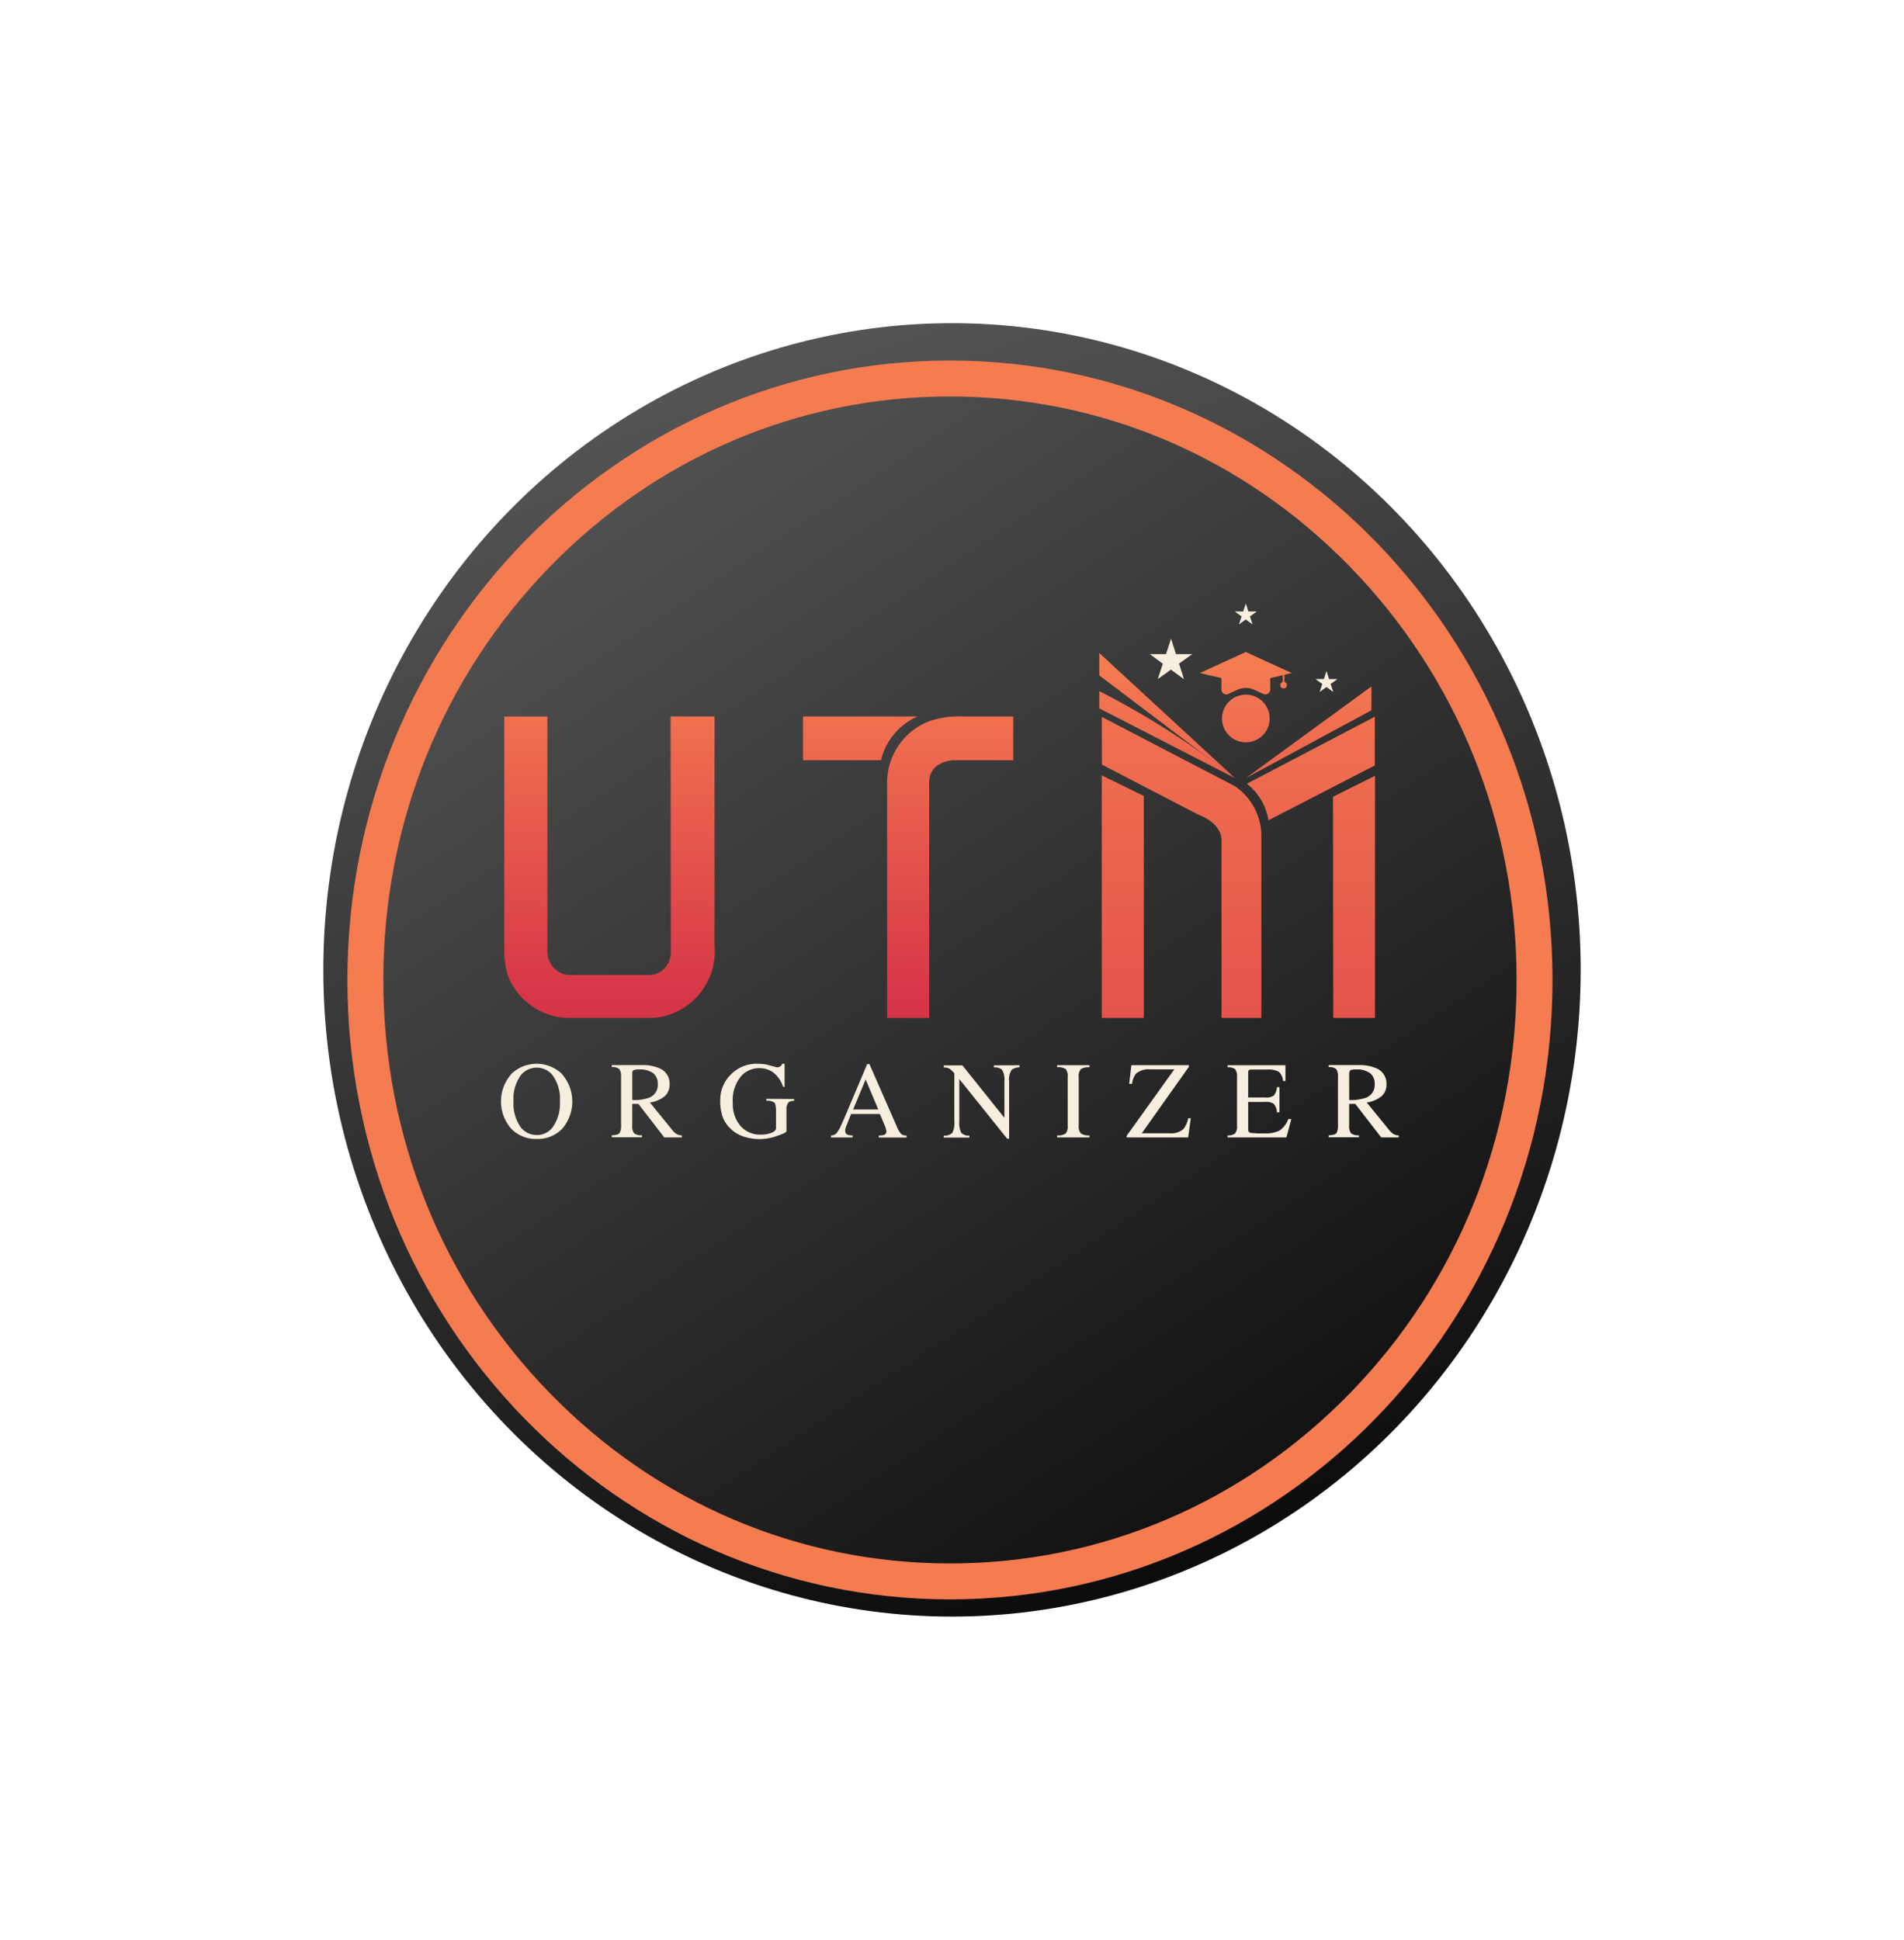 <svg xmlns="http://www.w3.org/2000/svg" xmlns:xlink="http://www.w3.org/1999/xlink" width="53" height="54" viewBox="0 0 53 54">
  <defs>
    <linearGradient id="linear-gradient" x1="0.708" y1="1.142" x2="0.336" y2="0.028" gradientUnits="objectBoundingBox">
      <stop offset="0"/>
      <stop offset="1" stop-color="#545454"/>
    </linearGradient>
    <filter id="Ellipse_145" x="0" y="0" width="53" height="54" filterUnits="userSpaceOnUse">
      <feOffset dy="3" input="SourceAlpha"/>
      <feGaussianBlur stdDeviation="3" result="blur"/>
      <feFlood flood-opacity="0.161"/>
      <feComposite operator="in" in2="blur"/>
      <feComposite in="SourceGraphic"/>
    </filter>
    <linearGradient id="linear-gradient-2" x1="0.25" y1="0.046" x2="0.805" y2="0.926" gradientUnits="objectBoundingBox">
      <stop offset="0" stop-color="#535252"/>
      <stop offset="1" stop-color="#111010"/>
    </linearGradient>
    <filter id="Path_1331" x="0.668" y="1.041" width="51.546" height="52.481" filterUnits="userSpaceOnUse">
      <feOffset dy="3" input="SourceAlpha"/>
      <feGaussianBlur stdDeviation="3" result="blur-2"/>
      <feFlood flood-opacity="0.161"/>
      <feComposite operator="in" in2="blur-2"/>
      <feComposite in="SourceGraphic"/>
    </filter>
    <linearGradient id="linear-gradient-3" x1="0.5" y1="-0.166" x2="0.5" y2="0.957" gradientUnits="objectBoundingBox">
      <stop offset="0" stop-color="#f57b51"/>
      <stop offset="1" stop-color="#d63447"/>
    </linearGradient>
    <linearGradient id="linear-gradient-5" x1="0.5" y1="-0.167" x2="0.5" y2="0.957" xlink:href="#linear-gradient-3"/>
    <linearGradient id="linear-gradient-6" x1="0.5" y1="-0.286" x2="0.5" y2="3.613" xlink:href="#linear-gradient-3"/>
    <linearGradient id="linear-gradient-7" x1="0.5" y1="0.107" x2="0.5" y2="2.815" xlink:href="#linear-gradient-3"/>
    <linearGradient id="linear-gradient-8" x1="0.5" y1="-0.219" x2="0.5" y2="3.477" xlink:href="#linear-gradient-3"/>
    <linearGradient id="linear-gradient-9" x1="0.5" y1="-0.592" x2="0.5" y2="6.504" xlink:href="#linear-gradient-3"/>
    <linearGradient id="linear-gradient-10" x1="0.5" y1="0.339" x2="0.5" y2="8.338" xlink:href="#linear-gradient-3"/>
    <linearGradient id="linear-gradient-11" x1="0.5" y1="-0.569" x2="0.5" y2="27.735" xlink:href="#linear-gradient-3"/>
    <linearGradient id="linear-gradient-12" x1="0.5" y1="-2.368" x2="0.5" y2="49.376" xlink:href="#linear-gradient-3"/>
  </defs>
  <g id="Group_1717" data-name="Group 1717" transform="translate(12719 -4770.625)">
    <g transform="matrix(1, 0, 0, 1, -12719, 4770.62)" filter="url(#Ellipse_145)">
      <ellipse id="Ellipse_145-2" data-name="Ellipse 145" cx="17.5" cy="18" rx="17.5" ry="18" transform="translate(9 6)" fill="url(#linear-gradient)"/>
    </g>
    <g transform="matrix(1, 0, 0, 1, -12719, 4770.62)" filter="url(#Path_1331)">
      <g id="Path_1331-2" data-name="Path 1331" transform="translate(9.67 7.04)" fill="url(#linear-gradient-2)">
        <path d="M 16.773 33.981 C 12.429 33.981 8.344 32.242 5.271 29.083 C 2.194 25.921 0.5 21.715 0.5 17.241 C 0.5 12.767 2.194 8.561 5.271 5.398 C 8.344 2.24 12.429 0.5 16.773 0.5 C 21.117 0.5 25.202 2.24 28.275 5.398 C 31.351 8.561 33.046 12.767 33.046 17.241 C 33.046 21.715 31.351 25.921 28.275 29.083 C 25.202 32.242 21.117 33.981 16.773 33.981 Z" stroke="none"/>
        <path d="M 16.773 1 C 12.565 1 8.608 2.686 5.629 5.747 C 2.644 8.816 1 12.897 1 17.241 C 1 21.584 2.644 25.666 5.629 28.734 C 8.608 31.796 12.565 33.481 16.773 33.481 C 20.981 33.481 24.938 31.796 27.916 28.734 C 30.902 25.666 32.546 21.584 32.546 17.241 C 32.546 12.897 30.902 8.816 27.916 5.747 C 24.938 2.686 20.981 1 16.773 1 M 16.773 0 C 26.036 0 33.546 7.719 33.546 17.241 C 33.546 26.762 26.036 34.481 16.773 34.481 C 7.51 34.481 0 26.762 0 17.241 C 0 7.719 7.51 0 16.773 0 Z" stroke="none" fill="#f57b51"/>
      </g>
    </g>
    <g id="Group_1716" data-name="Group 1716" transform="translate(-12705.056 4787.422)">
      <g id="Group_7" data-name="Group 7" transform="translate(0.093 3.145)">
        <path id="Path_19" data-name="Path 19" d="M420.413,1240.736h1.2v6.489a.664.664,0,0,0,.462.685,1.121,1.121,0,0,0,.2.023h2.107a.614.614,0,0,0,.644-.468.636.636,0,0,0,.023-.176l-.006-6.554h1.223v6.378a1.863,1.863,0,0,1-1.264,1.925,1.638,1.638,0,0,1-.533.088h-2.282a1.831,1.831,0,0,1-1.685-1.217,2.476,2.476,0,0,1-.088-.573Z" transform="translate(-420.413 -1240.736)" fill="url(#linear-gradient-3)"/>
        <path id="Path_20" data-name="Path 20" d="M549.373,1240.736a1.788,1.788,0,0,0-1.012,1.217H546.19v-1.217Zm1.282,0h1.387v1.217H550.35q-.614.082-.649.585v6.589h-1.17v-6.5a1.835,1.835,0,0,1,1.164-1.756A2.559,2.559,0,0,1,550.655,1240.736Z" transform="translate(-537.874 -1240.736)" fill="url(#linear-gradient-3)"/>
        <path id="Path_21" data-name="Path 21" d="M671.967,1240.832l3.7,1.925a1.679,1.679,0,0,1,.743,1.416v5.038H675.3v-4.95q-.017-.456-.644-.708l-2.686-1.393Zm0,1.627,1.17.573v6.179h-1.17Zm7.6-1.633v1.357l-2.961,1.527a1.606,1.606,0,0,0-.6-1.018Zm.006,1.644v6.741H678.41l-.006-6.156Z" transform="translate(-655.335 -1240.82)" fill="url(#linear-gradient-5)"/>
      </g>
      <g id="Group_8" data-name="Group 8" transform="translate(0 12.81)">
        <path id="Path_22" data-name="Path 22" d="M419.993,1389.012a.95.95,0,0,1-.7-.279,1.151,1.151,0,0,1,.018-1.551,1.02,1.02,0,0,1,1.366,0,1.16,1.16,0,0,1,.021,1.554A.948.948,0,0,1,419.993,1389.012Zm0-.109a.546.546,0,0,0,.449-.219,1.137,1.137,0,0,0,.2-.719,1.117,1.117,0,0,0-.206-.729.567.567,0,0,0-.88,0,1.116,1.116,0,0,0-.206.729,1.137,1.137,0,0,0,.2.719A.546.546,0,0,0,419.993,1388.9Z" transform="translate(-419 -1386.918)" fill="#f6eedf"/>
        <path id="Path_23" data-name="Path 23" d="M467.655,1389.513v.058h-.489l-.723-.935h-.17v.6a.339.339,0,0,0,.05.217.309.309,0,0,0,.223.056v.058h-.841v-.058q.173,0,.221-.067a.491.491,0,0,0,.036-.24v-1.314a.352.352,0,0,0-.047-.218.284.284,0,0,0-.211-.055v-.058h.838a1.15,1.15,0,0,1,.486.088.456.456,0,0,1,.285.443.433.433,0,0,1-.129.329.845.845,0,0,1-.42.181l.625.768a.449.449,0,0,0,.116.108A.281.281,0,0,0,467.655,1389.513Zm-1.381-1.73v.747a1.313,1.313,0,0,0,.449-.058.378.378,0,0,0,.261-.385.369.369,0,0,0-.132-.308.618.618,0,0,0-.39-.1.348.348,0,0,0-.154.021A.1.1,0,0,0,466.273,1387.783Z" transform="translate(-462.618 -1387.519)" fill="#f6eedf"/>
        <path id="Path_24" data-name="Path 24" d="M513.408,1387.9v.054a.209.209,0,0,0-.155.04.29.29,0,0,0-.058.194v.61q0,.039-.258.129a1.48,1.48,0,0,1-.48.089,1.386,1.386,0,0,1-.458-.073.925.925,0,0,1-.395-.252.893.893,0,0,1-.185-.292,1.358,1.358,0,0,1-.067-.461.986.986,0,0,1,.276-.7,1,1,0,0,1,.762-.319,1.242,1.242,0,0,1,.279.03q.13.036.264.07a.158.158,0,0,0,.091-.029.114.114,0,0,0,.052-.071h.067v.64H513.1a.824.824,0,0,0-.288-.41.692.692,0,0,0-.85.082,1.029,1.029,0,0,0-.261.768.945.945,0,0,0,.214.651.726.726,0,0,0,.572.241.783.783,0,0,0,.289-.05c.085-.033.128-.076.128-.129v-.492c0-.119-.018-.194-.052-.225a.35.35,0,0,0-.216-.046v-.054Z" transform="translate(-505.247 -1386.918)" fill="#f6eedf"/>
        <path id="Path_25" data-name="Path 25" d="M560.157,1389v.058h-.774V1389a.478.478,0,0,0,.149-.015.1.1,0,0,0,.064-.1.268.268,0,0,0-.014-.073,1.236,1.236,0,0,0-.044-.118l-.125-.292h-.8l-.14.355a.328.328,0,0,0-.024.115.112.112,0,0,0,.079.112.385.385,0,0,0,.127.015v.058h-.6V1389a.193.193,0,0,0,.09-.018.266.266,0,0,0,.065-.048.856.856,0,0,0,.115-.194c.024-.051.06-.129.106-.237l.631-1.49h.061l.756,1.724a.822.822,0,0,0,.123.217A.2.2,0,0,0,560.157,1389Zm-1.487-.723h.7l-.352-.835Z" transform="translate(-548.866 -1387.004)" fill="#f6eedf"/>
        <path id="Path_26" data-name="Path 26" d="M607.517,1387.561v.058a.374.374,0,0,0-.216.067.49.49,0,0,0-.073.322v1.6h-.052l-1.335-1.663v1.184a.6.6,0,0,0,.055.311.261.261,0,0,0,.225.077v.058h-.713v-.058a.294.294,0,0,0,.237-.073.565.565,0,0,0,.058-.316v-1.339a.57.57,0,0,0-.144-.136.316.316,0,0,0-.15-.03v-.058h.519l1.169,1.46v-1.014a.532.532,0,0,0-.067-.325.3.3,0,0,0-.225-.064v-.058Z" transform="translate(-593.082 -1387.519)" fill="#f6eedf"/>
        <path id="Path_27" data-name="Path 27" d="M653.164,1389.57v-.058a.366.366,0,0,0,.241-.053.322.322,0,0,0,.053-.22v-1.348a.321.321,0,0,0-.053-.223.385.385,0,0,0-.241-.05v-.058h.9v.058a.4.4,0,0,0-.237.05.293.293,0,0,0-.061.223v1.348a.293.293,0,0,0,.061.222.384.384,0,0,0,.237.052v.058Z" transform="translate(-637.682 -1387.519)" fill="#f6eedf"/>
        <path id="Path_28" data-name="Path 28" d="M684.1,1389.036h.07l-.073.534h-1.712v-.045l1.326-1.849h-.671a.53.53,0,0,0-.4.124.6.6,0,0,0-.106.279h-.079l.061-.519h1.6v.046l-1.311,1.849h.78a.513.513,0,0,0,.386-.124A.818.818,0,0,0,684.1,1389.036Z" transform="translate(-664.967 -1387.519)" fill="#f6eedf"/>
        <path id="Path_29" data-name="Path 29" d="M726.686,1389.058l-.137.513H724.91v-.058a.307.307,0,0,0,.208-.053.31.31,0,0,0,.056-.22v-1.348a.315.315,0,0,0-.055-.223.319.319,0,0,0-.209-.05v-.058h1.612V1388h-.067a.383.383,0,0,0-.12-.26.667.667,0,0,0-.341-.059h-.41a.135.135,0,0,0-.079.017c-.014.011-.021.04-.021.087v.674h.467a.377.377,0,0,0,.25-.056.44.44,0,0,0,.084-.232h.07v.7h-.07a.411.411,0,0,0-.087-.235.394.394,0,0,0-.247-.053h-.467v.747c0,.063.02.1.059.111a2.379,2.379,0,0,0,.393.017.852.852,0,0,0,.425-.082.671.671,0,0,0,.24-.316Z" transform="translate(-704.684 -1387.519)" fill="#f6eedf"/>
        <path id="Path_30" data-name="Path 30" d="M769.477,1389.513v.058h-.489l-.723-.935h-.17v.6a.339.339,0,0,0,.05.217.308.308,0,0,0,.223.056v.058h-.841v-.058q.173,0,.221-.067a.493.493,0,0,0,.036-.24v-1.314a.353.353,0,0,0-.047-.218.285.285,0,0,0-.211-.055v-.058h.838a1.15,1.15,0,0,1,.485.088.456.456,0,0,1,.285.443.433.433,0,0,1-.129.329.844.844,0,0,1-.42.181l.625.768a.449.449,0,0,0,.116.108A.281.281,0,0,0,769.477,1389.513Zm-1.381-1.73v.747a1.314,1.314,0,0,0,.449-.058.378.378,0,0,0,.261-.385.369.369,0,0,0-.132-.308.618.618,0,0,0-.39-.1.348.348,0,0,0-.154.021A.1.1,0,0,0,768.1,1387.783Z" transform="translate(-744.484 -1387.519)" fill="#f6eedf"/>
      </g>
      <path id="Path_31" data-name="Path 31" d="M670.92,1230.575l3.774,1.94a22.415,22.415,0,0,0-3.774-2.418Z" transform="translate(-654.264 -1227.656)" fill="url(#linear-gradient-6)"/>
      <path id="Path_32" data-name="Path 32" d="M670.92,1214.644l3.774,2.857-3.774-3.481Z" transform="translate(-654.264 -1212.642)" fill="url(#linear-gradient-7)"/>
      <path id="Path_33" data-name="Path 33" d="M732.618,1230.639l3.495-1.887v-.664Z" transform="translate(-711.882 -1225.779)" fill="url(#linear-gradient-8)"/>
      <circle id="Ellipse_4" data-name="Ellipse 4" cx="0.664" cy="0.664" r="0.664" transform="translate(20.071 2.537)" fill="url(#linear-gradient-9)"/>
      <path id="Path_34" data-name="Path 34" d="M693.123,1209.163l-.363-.266-.366.263.141-.428-.363-.267.451,0,.141-.428.137.429.451,0-.366.263Z" transform="translate(-674.11 -1207.056)" fill="#f6eedf"/>
      <path id="Path_35" data-name="Path 35" d="M728.476,1193.759l-.189-.138-.19.137.073-.222-.189-.138h.234l.073-.222.071.223h.234l-.19.137Z" transform="translate(-707.553 -1193.176)" fill="#f6eedf"/>
      <path id="Path_36" data-name="Path 36" d="M762.448,1222.181l-.189-.138-.19.137.073-.222-.189-.138h.234l.073-.222.071.223h.234l-.19.137Z" transform="translate(-739.279 -1219.718)" fill="#f6eedf"/>
      <path id="Path_37" data-name="Path 37" d="M715.823,1214.191l-.6.141v.318a.135.135,0,0,1-.191.123l-.255-.116a.564.564,0,0,0-.467,0l-.255.116a.135.135,0,0,1-.191-.123v-.318l-.6-.141,1.279-.585Z" transform="translate(-693.809 -1212.255)" fill="url(#linear-gradient-10)"/>
      <g id="Group_9" data-name="Group 9" transform="translate(21.764 1.94)">
        <rect id="Rectangle_3" data-name="Rectangle 3" width="0.046" height="0.333" transform="translate(0)" fill="url(#linear-gradient-11)"/>
      </g>
      <circle id="Ellipse_5" data-name="Ellipse 5" cx="0.091" cy="0.091" r="0.091" transform="translate(21.696 2.182)" fill="url(#linear-gradient-12)"/>
    </g>
  </g>
</svg>
